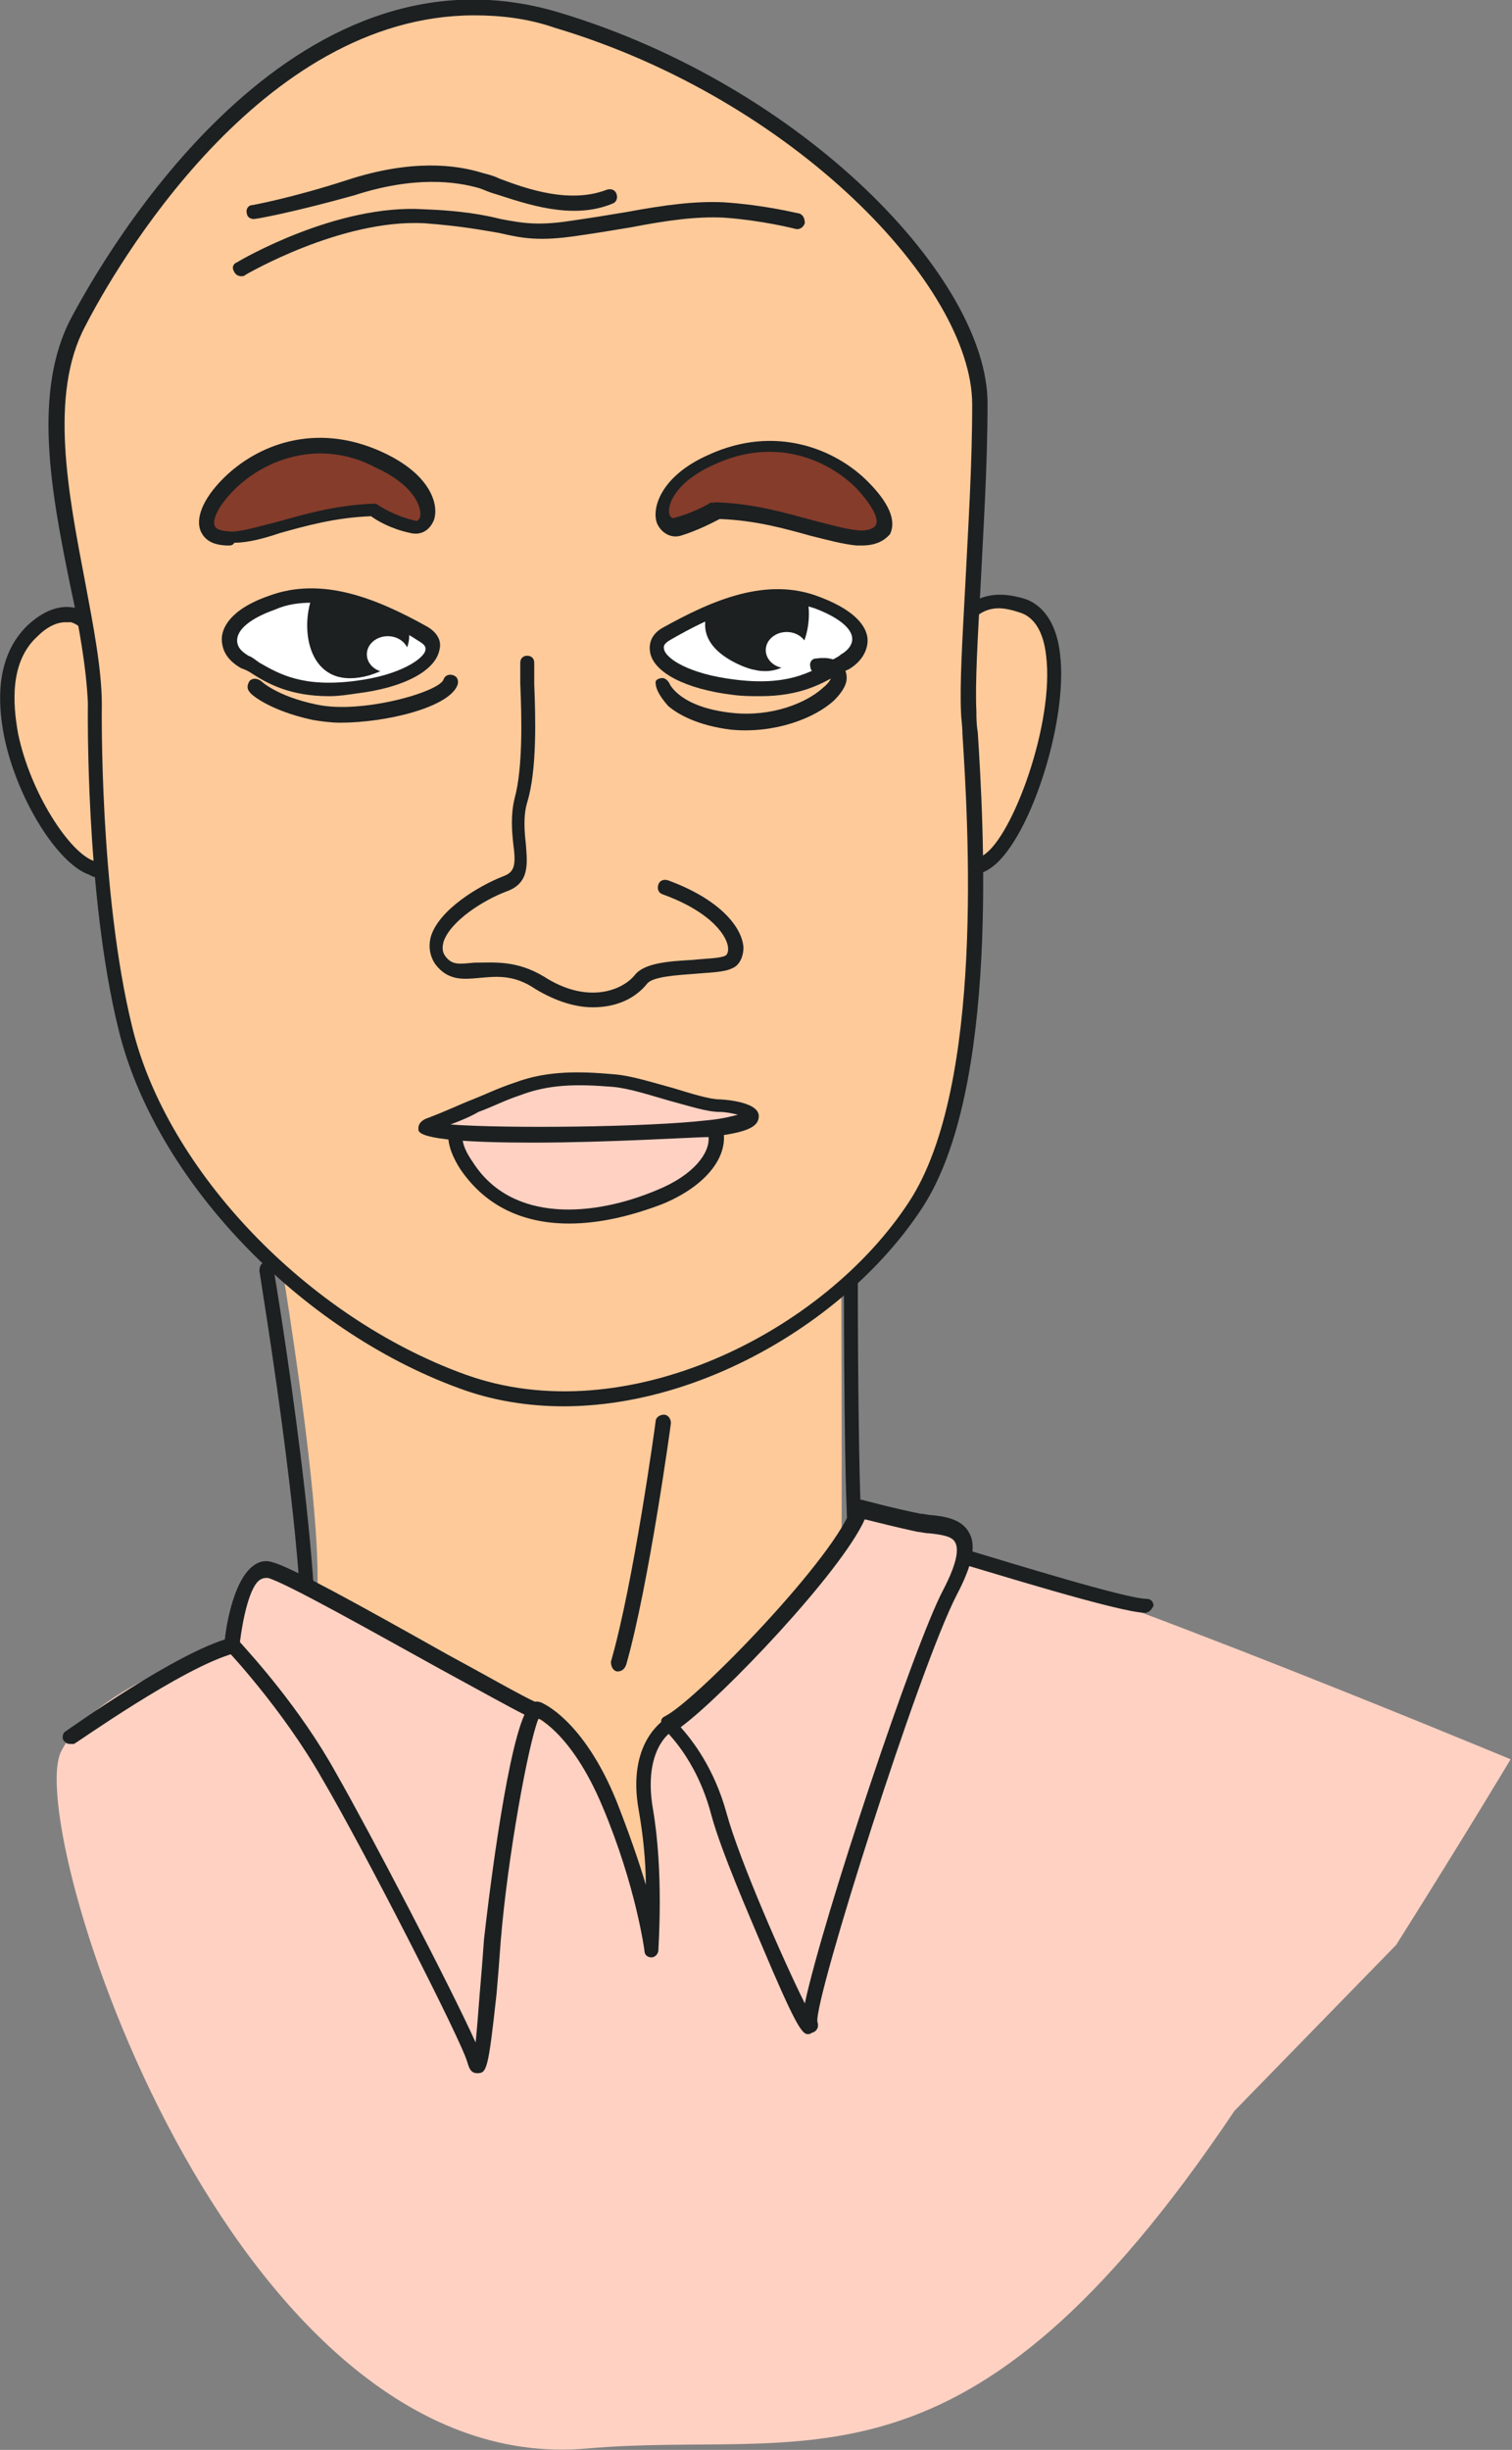 <?xml version="1.0" encoding="utf-8"?>
<!-- Generator: Adobe Illustrator 24.3.0, SVG Export Plug-In . SVG Version: 6.00 Build 0)  -->
<svg version="1.1" xmlns="http://www.w3.org/2000/svg" xmlns:xlink="http://www.w3.org/1999/xlink" x="0px" y="0px"
	 viewBox="0 0 108.4 175.6" style="enable-background:new 0 0 108.4 175.6;" xml:space="preserve">
<rect x="0" y="0" width="108.4" height="175.6" fill="#808080" stroke="none"/>
<style type="text/css">
	.st0{clip-path:url(#SVGID_2_);}
	.st1{clip-path:url(#SVGID_4_);fill:#1A1B2F;}
	.st2{clip-path:url(#SVGID_6_);}
	.st3{clip-path:url(#SVGID_8_);fill:#F1748A;}
	.st4{fill:#F1748A;}
	.st5{fill:#FDD56F;}
	.st6{fill:#EC4796;}
	.st7{clip-path:url(#SVGID_10_);}
	.st8{clip-path:url(#SVGID_12_);fill:#F1748A;}
	.st9{fill:#FFFFFF;}
	.st10{fill:none;stroke:#EC4796;stroke-width:2;stroke-miterlimit:10;}
	.st11{fill:none;stroke:#F1748A;stroke-width:2;stroke-miterlimit:10;}
	.st12{fill:none;stroke:#FFFFFF;stroke-width:1.993;stroke-miterlimit:10;}
	.st13{fill:none;stroke:#1A1B2F;stroke-width:2.229;stroke-miterlimit:10;}
	.st14{fill:#1A1B2F;}
	.st15{clip-path:url(#SVGID_14_);}
	.st16{fill:#FFD1C2;}
	.st17{fill:#D69241;}
	.st18{fill:#6CBFAD;}
	.st19{fill:#1C2021;}
	.st20{fill:#F78271;}
	.st21{clip-path:url(#SVGID_16_);}
	.st22{fill:#853C2B;}
	.st23{clip-path:url(#SVGID_18_);}
	.st24{fill:#FECA9A;}
	.st25{clip-path:url(#SVGID_20_);}
	.st26{fill:none;stroke:#1C2021;stroke-width:3.869;stroke-miterlimit:10;}
	.st27{clip-path:url(#SVGID_22_);}
	.st28{clip-path:url(#SVGID_24_);}
	.st29{clip-path:url(#SVGID_26_);}
	.st30{clip-path:url(#SVGID_28_);}
	.st31{clip-path:url(#SVGID_30_);}
	.st32{clip-path:url(#SVGID_32_);}
	.st33{clip-path:url(#SVGID_34_);}
	.st34{clip-path:url(#SVGID_36_);fill:#FDD56F;}
	.st35{fill:none;stroke:#1C2021;stroke-width:5.709;stroke-miterlimit:10;}
	.st36{fill:#ED4462;}
	.st37{fill:#00BDFF;}
	.st38{fill:#FFA630;}
	.st39{display:none;}
	.st40{display:inline;fill:#606060;}
</style>
<g id="Layer_1">
	<g>
		<g>
			<path class="st16" d="M100.1,139.4c5.1-8.1,8.2-13.3,8.2-13.3s-37.7-15.7-42.9-15.7c-0.6,0-0.9,0-1.1,0c0.9,0.1,3.4,0.8-10.1,4.1
				c-19.2,4.8-36.2,3.1-36.2,3.1s-10.8,2.5-13.6,7.9c-2.8,5.3,12,52.3,37.7,50c15.8-1.4,27.1,4.6,46.4-24.2L100.1,139.4z"/>
			<path class="st24" d="M19.4,85.9c0,0,4.5,25.4,3.1,30.1c-1.5,4.7,14.8,6.7,14.8,6.7s6.4,0.9,9.2,16.6c0,0-0.3-6.7-0.1-9.6
				c0.2-2.9-0.4-6.6,3.3-6.6c3.7,0,10.5-10.1,10.6-10.5c0.1-0.4,0-25,0-25L19.4,85.9z"/>
			<g>
				<g>
					<path class="st24" d="M9,50.8c0,0-1.8-10.1-6.6-5.6c-4.8,4.5,1,15.9,4.2,17.1C9.8,63.4,9.8,57.1,9,50.8z"/>
					<path class="st19" d="M7.3,62.9c-0.3,0-0.6,0-0.9-0.2c-2.3-0.8-5.2-5.5-6.1-9.9c-0.5-2.5-0.6-5.8,1.7-8
						c1.2-1.1,2.4-1.5,3.5-1.2c2.8,0.9,3.9,6.4,4,7.1l0,0c0.8,6.6,0.5,10.5-1,11.7C8.2,62.7,7.8,62.9,7.3,62.9z M4.7,44.6
						c-0.6,0-1.3,0.3-2,1c-2,1.8-1.8,4.8-1.4,7c0.9,4.3,3.7,8.5,5.4,9.1c0.6,0.2,0.9,0,1.1-0.1c0.5-0.4,1.7-2.4,0.6-10.8
						c-0.3-1.5-1.4-5.6-3.3-6.2C5,44.6,4.9,44.6,4.7,44.6z"/>
				</g>
				<g>
					<path class="st24" d="M68.4,49.2c0,0-1-7.6,4.8-5.8c5.8,1.8-0.6,20.7-3.8,18.5C66.2,59.6,68.2,50,68.2,50L68.4,49.2z"/>
					<path class="st19" d="M70,62.6c-0.3,0-0.6-0.1-0.9-0.3c-3.4-2.3-1.6-11.4-1.4-12.4l0.2-0.7c-0.1-0.7-0.4-4.2,1.5-5.8
						c1-0.8,2.3-1,4-0.5c1,0.3,2.3,1.3,2.6,4c0.6,4.9-2.3,13.7-5.1,15.4C70.6,62.5,70.3,62.6,70,62.6z M71.6,43.6
						c-0.6,0-1.1,0.2-1.5,0.5c-1.3,1.1-1.3,4-1.1,5c0,0.1,0,0.1,0,0.2l-0.2,0.8c-0.5,2.6-1.4,9.6,1,11.3c0.1,0.1,0.3,0.2,0.7-0.1
						C72.6,60,75.6,51.8,75,47c-0.2-1.8-0.9-2.8-1.9-3.1C72.5,43.7,72,43.6,71.6,43.6z"/>
				</g>
				<g>
					<path class="st24" d="M6.8,50.4c0-7.2-5.2-19.7-1.2-27.3c4-7.6,16.9-26.9,34.3-21.7c17.5,5.2,30.3,18.9,30.3,27.5
						c0,8.6-1,17.9-0.8,22.1c0.2,4.2,2.2,26.1-3.8,35.3S45.1,103.4,33.1,99C21,94.6,11.4,83.5,9,73.7C6.6,63.9,6.8,50.4,6.8,50.4z"
						/>
					<path class="st19" d="M40.4,100.8c-2.5,0-5.1-0.4-7.5-1.3c-11.5-4.2-21.8-15-24.4-25.7c-2.4-9.7-2.2-23.1-2.2-23.4
						C6.2,48,5.7,45,5,41.8c-1.3-6.4-2.7-13.7,0.1-19c2.5-4.7,15.7-27.7,35-21.9c17.6,5.3,30.7,19.1,30.7,28c0,4.5-0.3,9-0.5,13.1
						c-0.2,3.7-0.4,7-0.3,9c0,0.4,0,0.9,0.1,1.5c0.4,6.3,1.6,25.6-4,34.1C61,94.4,50.5,100.8,40.4,100.8z M34,1.1
						C18.6,1.1,8.2,19.3,6.1,23.4c-2.6,4.9-1.2,12,0,18.3c0.6,3.2,1.2,6.3,1.2,8.8l0,0c0,0.1-0.2,13.5,2.2,23.2
						C12,83.9,22,94.4,33.3,98.5c11.5,4.2,25.8-3,31.9-12.4c5.4-8.3,4.2-27.2,3.8-33.5c0-0.6-0.1-1.2-0.1-1.5
						c-0.1-2.1,0.1-5.3,0.3-9.1c0.2-4,0.5-8.6,0.5-13c0-8.5-12.8-21.9-29.9-27C37.8,1.3,35.8,1.1,34,1.1z M6.8,50.4L6.8,50.4
						L6.8,50.4z"/>
				</g>
				<g>
					<path class="st22" d="M51.3,36.6c4.6,0.2,7.6,1.8,10,2c2.4,0.2,2.8-1.4,0.4-3.8c-2.4-2.4-6.4-3.8-10.8-1.8
						c-4.4,2-4,5.2-2.4,4.8S51.3,36.6,51.3,36.6z"/>
					<path class="st19" d="M61.8,39.1c-0.1,0-0.3,0-0.4,0c-1-0.1-2.1-0.4-3.3-0.7c-1.8-0.5-3.9-1.1-6.5-1.2
						c-0.4,0.2-1.5,0.8-2.8,1.2c-0.7,0.2-1.4-0.2-1.7-0.9c-0.4-1.1,0.3-3.4,3.7-4.9c4.8-2.2,9.1-0.4,11.4,1.9
						c1.5,1.5,2.1,2.8,1.6,3.8C63.6,38.5,63.1,39.1,61.8,39.1z M51.3,36L51.3,36c2.9,0.1,5.1,0.8,7,1.3c1.2,0.3,2.2,0.6,3.1,0.7
						c0.7,0.1,1.3-0.1,1.4-0.4c0.2-0.4-0.2-1.3-1.4-2.6c-2.1-2.1-5.9-3.7-10.2-1.7c-2.9,1.3-3.4,3-3.2,3.6c0.1,0.2,0.2,0.3,0.4,0.2
						c1.5-0.4,2.6-1.1,2.6-1.1C51.1,36.1,51.2,36,51.3,36z"/>
				</g>
				<g>
					<path class="st9" d="M47.7,45.4c3.2-1.8,7-3.6,10.8-2.2c3.8,1.4,3.6,3.4,2,4.2c-1.6,0.8-3.2,2.4-8,1.8
						C47.7,48.6,45.9,46.4,47.7,45.4z"/>
					<path class="st19" d="M54.5,49.9c-0.6,0-1.3,0-2-0.1c-3.3-0.4-5.7-1.6-5.9-3.1c-0.1-0.7,0.2-1.3,0.9-1.7l0,0
						c3.6-2,7.5-3.7,11.3-2.2c2.9,1.1,3.4,2.4,3.4,3.1c0,0.8-0.5,1.6-1.4,2.1c-0.3,0.1-0.5,0.3-0.8,0.4C58.9,49,57.4,49.9,54.5,49.9
						z M48,45.9c-0.5,0.3-0.4,0.5-0.4,0.6c0.1,0.7,1.8,1.8,5,2.2c3.8,0.5,5.5-0.5,6.9-1.3c0.3-0.2,0.6-0.3,0.8-0.5
						c0.2-0.1,0.8-0.5,0.8-1.1c0-0.8-1.1-1.6-2.7-2.2C54.8,42.4,51.1,44.1,48,45.9z"/>
				</g>
				<path class="st19" d="M57.9,43c-2.5-0.7-4.9-0.1-7.2,0.9c-0.4,1.2-0.1,2.6,2.2,3.7C56.9,49.5,58.4,45.6,57.9,43z"/>
				<g>
					<path class="st22" d="M26.8,36.6c-4.6,0.2-7.6,1.8-10,2c-2.4,0.2-2.8-1.4-0.4-3.8c2.4-2.4,6.4-3.8,10.8-1.8
						c4.4,2,4,5.2,2.4,4.8C28,37.4,26.8,36.6,26.8,36.6z"/>
					<path class="st19" d="M16.4,39.1c-1.4,0-1.8-0.6-2-1c-0.4-0.9,0.1-2.3,1.6-3.8c2.4-2.4,6.6-4.1,11.4-1.9
						c3.5,1.6,4.1,3.8,3.7,4.9c-0.3,0.7-0.9,1.1-1.7,0.9c-1.4-0.3-2.4-0.9-2.8-1.2c-2.6,0.1-4.7,0.7-6.5,1.2
						c-1.2,0.4-2.3,0.7-3.3,0.7C16.7,39.1,16.5,39.1,16.4,39.1z M23,32.5c-2.6,0-4.8,1.2-6.2,2.6c-1.2,1.2-1.6,2.2-1.4,2.6
						c0.1,0.3,0.7,0.4,1.4,0.4c0.9-0.1,1.9-0.4,3.1-0.7c1.8-0.5,4.1-1.2,6.9-1.3c0.1,0,0.2,0,0.3,0.1c0,0,1.2,0.8,2.6,1.1
						c0.2,0.1,0.3,0,0.4-0.2c0.2-0.6-0.3-2.3-3.2-3.6C25.6,32.8,24.2,32.5,23,32.5z"/>
				</g>
				<g>
					<path class="st9" d="M30.4,45.4c-3.2-1.8-7-3.6-10.8-2.2c-3.8,1.4-3.6,3.4-2,4.2s3.2,2.4,8,1.8C30.4,48.6,32.2,46.4,30.4,45.4z
						"/>
					<path class="st19" d="M23.6,49.9c-2.8,0-4.4-0.9-5.5-1.6c-0.3-0.2-0.5-0.3-0.8-0.4c-0.9-0.5-1.4-1.2-1.4-2.1
						c0-0.7,0.5-2.1,3.4-3.1c3.8-1.4,7.7,0.2,11.3,2.2l0,0c0.7,0.4,1.1,1,0.9,1.7c-0.3,1.5-2.6,2.7-5.9,3.1
						C24.9,49.8,24.3,49.9,23.6,49.9z M22.4,43.2c-0.9,0-1.8,0.1-2.7,0.5c-1.7,0.6-2.7,1.4-2.7,2.2c0,0.6,0.5,0.9,0.8,1.1
						c0.3,0.1,0.5,0.3,0.8,0.5c1.4,0.8,3.1,1.8,6.9,1.3c3.2-0.4,4.9-1.6,5-2.2c0-0.1,0.1-0.3-0.4-0.6C27.8,44.5,25.1,43.2,22.4,43.2
						z"/>
				</g>
				<path class="st19" d="M22.3,43c2.5-0.3,4.9,0.7,7,2.1c0.2,1.2-0.3,2.5-2.8,3.3C22.3,49.6,21.5,45.5,22.3,43z"/>
				<path class="st19" d="M42.5,72.2c-1.2,0-2.6-0.4-4.1-1.3c-1.6-1.1-2.9-0.9-4.1-0.8c-1.1,0.1-2.2,0.2-3.1-1
					c-0.4-0.6-0.5-1.3-0.3-2c0.6-1.9,3.4-3.6,5.2-4.3c0.8-0.3,0.9-0.8,0.7-2.3c-0.1-0.9-0.2-2.1,0.1-3.3c0.6-2.2,0.5-5.9,0.4-8.2
					c0-0.6,0-1.1,0-1.5c0-0.3,0.2-0.5,0.5-0.5s0.5,0.2,0.5,0.5c0,0.4,0,0.9,0,1.5c0.1,2.5,0.2,6.2-0.5,8.5c-0.3,1-0.2,2.1-0.1,3
					c0.1,1.4,0.3,2.8-1.4,3.4c-1.6,0.6-4,2.1-4.5,3.6c-0.1,0.4-0.1,0.7,0.1,1c0.5,0.7,1,0.6,2.1,0.5C35.4,69,37,68.8,39,70
					c3.1,2,5.6,1,6.5-0.1c0.7-0.9,2.5-1,4.2-1.1c0.9-0.1,1.9-0.1,2.3-0.3c0.2-0.1,0.2-0.4,0.2-0.5c0-0.8-1.1-2.6-4.7-3.9
					c-0.3-0.1-0.4-0.4-0.3-0.7c0.1-0.3,0.4-0.4,0.7-0.3c3.8,1.4,5.3,3.4,5.4,4.8c0,0.7-0.3,1.3-0.8,1.5c-0.6,0.3-1.6,0.3-2.7,0.4
					c-1.3,0.1-3,0.2-3.4,0.7C45.6,71.5,44.3,72.2,42.5,72.2z"/>
				<g>
					<path class="st16" d="M36.9,79.7c0,0-6.4-0.8-3.4,3.8c3,4.6,9,4.2,13.9,2.2c4.8-2,5.2-5.6,1.8-6.4
						C45.7,78.5,36.9,79.7,36.9,79.7z"/>
					<path class="st19" d="M40.8,87.7c-3.1,0-5.9-1.1-7.8-3.9c-0.9-1.4-1.1-2.6-0.6-3.4c1-1.5,3.9-1.3,4.5-1.2
						c0.9-0.1,9-1.2,12.4-0.4c1.6,0.4,2.5,1.3,2.6,2.6c0.1,1.8-1.5,3.7-4.4,4.9C45.4,87.1,43.1,87.7,40.8,87.7z M35.9,80.2
						c-0.9,0-2.2,0.1-2.6,0.8c-0.4,0.6,0.1,1.6,0.6,2.3c2.8,4.4,8.7,3.9,13.2,2c2.7-1.1,3.8-2.7,3.7-3.8c-0.1-0.8-0.7-1.4-1.8-1.6
						c-3.3-0.8-12,0.4-12,0.4c0,0-0.1,0-0.1,0C36.6,80.2,36.3,80.2,35.9,80.2z"/>
				</g>
				<path class="st19" d="M21.9,121.2c0,0-0.1,0-0.1,0c-0.3-0.1-0.5-0.3-0.4-0.6c1.2-5.5-2.8-29.3-2.8-29.5c0-0.3,0.1-0.6,0.4-0.6
					c0.3,0,0.6,0.1,0.6,0.4c0.2,1,4,24.3,2.8,29.9C22.4,121,22.2,121.2,21.9,121.2z"/>
				<path class="st19" d="M61.4,111.6c-0.3,0-0.5-0.2-0.5-0.4c-0.4-2.4-0.4-18.5-0.4-19.2c0-0.3,0.2-0.5,0.5-0.5s0.5,0.2,0.5,0.5
					c0,0.2,0,16.6,0.4,19C62,111.2,61.8,111.5,61.4,111.6C61.4,111.6,61.4,111.6,61.4,111.6z"/>
				<g>
					<path class="st16" d="M38.5,122.5c2.3,1.7-16.9-9.4-19.1-10c-2.2-0.6-2.8,5.4-2.8,5.4s4,4.2,7,9.4c3,5.2,10,18.9,10.4,20.5
						s0.6-2.4,1.2-8.8C35.9,132.5,37.7,121.9,38.5,122.5z"/>
					<path class="st19" d="M34.2,148.6c-0.5,0-0.6-0.5-0.7-0.8c-0.4-1.5-7.4-15.2-10.4-20.3c-2.9-5.1-6.9-9.3-6.9-9.3
						c-0.1-0.1-0.2-0.3-0.1-0.4c0-0.5,0.5-4.5,2.1-5.6c0.4-0.3,0.9-0.4,1.4-0.2c1.2,0.3,6.1,3,12.5,6.6c2.6,1.4,5.2,2.9,6.3,3.4
						c0.2,0,0.4,0,0.5,0.1c0.1,0.1,0.6,0.5,0.3,0.9c-0.1,0.2-0.2,0.3-0.6,0.2c-0.7,1.7-2.2,9.8-2.7,15.9c-0.1,1.4-0.2,2.7-0.3,3.8
						C35,148.4,34.9,148.6,34.2,148.6L34.2,148.6z M17.2,117.7c0.8,0.9,4.3,4.7,6.9,9.4c2.4,4.2,8.2,15.3,10,19.3
						c0.1-1,0.2-2.3,0.3-3.6c0.1-1.1,0.2-2.4,0.3-3.8c0.2-1.8,1.5-13,2.9-16.1c-1-0.5-2.8-1.5-6.1-3.3c-4.7-2.6-11.1-6.2-12.3-6.5
						c-0.2,0-0.3,0-0.5,0.1C17.9,113.6,17.4,116.1,17.2,117.7z"/>
				</g>
				<g>
					<path class="st16" d="M47.9,123.7c2.4-1.2,12.6-11.8,13.6-15.5c0,0,2.2,0.6,4.2,1s4.8,0,2.2,5c-2.6,5-10.4,29.3-10,30.9
						s-5.2-10.6-6.4-15.1C50.3,125.7,47.9,123.7,47.9,123.7z"/>
					<path class="st19" d="M57.9,145.8c-0.4,0-0.9-0.7-3.3-6.4c-0.8-1.9-2.9-6.7-3.6-9.3c-1.1-4.2-3.4-6.1-3.4-6.2
						c-0.1-0.1-0.2-0.3-0.2-0.5c0-0.2,0.1-0.3,0.3-0.4c2.2-1.1,12.4-11.6,13.4-15.1c0.1-0.3,0.4-0.4,0.7-0.4c0,0,2.2,0.6,4.2,1
						c0.3,0,0.5,0.1,0.8,0.1c1,0.1,2.2,0.3,2.7,1.3c0.5,0.9,0.2,2.3-0.9,4.4c-2.7,5.2-10.2,28.9-10,30.6c0.2,0.6-0.3,0.8-0.4,0.8
						C58.1,145.8,58,145.8,57.9,145.8z M48.8,123.8c0.8,0.9,2.4,2.9,3.3,6.2c0.9,3.3,4.1,10.6,5.6,13.6c1.3-6.1,7.8-25.6,9.9-29.6
						c1.1-2.1,1.1-3,0.9-3.4c-0.2-0.5-1-0.6-1.9-0.7c-0.3,0-0.6-0.1-0.8-0.1c-1.4-0.3-3-0.7-3.8-0.9
						C60.3,112.7,51.8,121.6,48.8,123.8z"/>
				</g>
				<path class="st19" d="M5,125c-0.2,0-0.3-0.1-0.4-0.2c-0.2-0.2-0.1-0.6,0.1-0.7c0.3-0.2,8-5.7,11.8-6.7c0.3-0.1,0.6,0.1,0.7,0.4
					c0.1,0.3-0.1,0.6-0.4,0.7c-3.7,1-11.4,6.5-11.5,6.5C5.2,125,5.1,125,5,125z"/>
				<path class="st19" d="M82.1,115.6c-1.8,0-11.7-3.1-12.8-3.4c-0.3-0.1-0.4-0.4-0.3-0.7c0.1-0.3,0.4-0.4,0.7-0.3
					c3,0.9,11.1,3.4,12.5,3.4c0.3,0,0.5,0.2,0.5,0.5C82.6,115.3,82.4,115.6,82.1,115.6z"/>
				<path class="st19" d="M46.7,140.3c-0.3,0-0.5-0.2-0.5-0.5c0,0-0.6-4.6-3-10.3c-2.3-5.5-4.9-6.5-4.9-6.5
					c-0.3-0.1-0.4-0.4-0.3-0.7c0.1-0.3,0.4-0.4,0.7-0.3c0.1,0,3.1,1.2,5.5,7.1c0.9,2.3,1.6,4.3,2.1,6c0-1.7-0.2-3.6-0.5-5.3
					c-0.9-4.9,1.8-6.5,1.9-6.6c0.3-0.1,0.6-0.1,0.7,0.2c0.1,0.3,0.1,0.6-0.2,0.7c-0.1,0-2.1,1.3-1.4,5.5c0.8,4.6,0.4,9.9,0.4,10.2
					C47.2,140,47,140.3,46.7,140.3L46.7,140.3z"/>
				<path class="st19" d="M44.3,119.8c0,0-0.1,0-0.1,0c-0.3-0.1-0.4-0.4-0.4-0.7c1.6-5.5,3.2-17.1,3.2-17.2c0-0.3,0.3-0.5,0.6-0.5
					c0.3,0,0.5,0.3,0.5,0.6c0,0.1-1.6,11.7-3.2,17.3C44.8,119.6,44.6,119.8,44.3,119.8z"/>
				<g>
					<path class="st16" d="M30.7,80.7c3.6-1.4,4.2-1.8,6.4-2.6c2.2-0.8,4.4-0.8,6.8-0.6c2.4,0.2,6,1.8,7.6,1.8s4.6,1-0.8,1.6
						C45.3,81.5,28.7,81.5,30.7,80.7z"/>
					<path class="st19" d="M38.2,81.9c-4.3,0-8.1-0.2-8.2-0.9c0-0.1-0.1-0.5,0.5-0.8c1.6-0.6,2.6-1.1,3.4-1.4c1-0.4,1.8-0.8,3-1.2
						c2.4-0.9,4.8-0.8,7.1-0.6c1.3,0.1,2.8,0.6,4.3,1c1.3,0.4,2.6,0.8,3.3,0.8c0,0,2.8,0.1,2.8,1.2c0,0.8-0.9,1.2-3.6,1.5
						C49.9,81.5,43.6,81.9,38.2,81.9z M32.3,80.6c3.9,0.3,14.1,0.2,18.4-0.3c1.1-0.1,1.8-0.3,2.2-0.4c-0.4-0.1-0.9-0.2-1.3-0.2
						c-0.9,0-2.1-0.4-3.6-0.8c-1.4-0.4-2.9-0.9-4.1-1c-2.5-0.2-4.5-0.2-6.6,0.6c-1.2,0.4-1.9,0.8-3,1.2C33.8,80,33.1,80.3,32.3,80.6
						z"/>
				</g>
				<ellipse class="st9" cx="27.8" cy="46.9" rx="1.5" ry="1.3"/>
				<ellipse class="st9" cx="56.4" cy="46.6" rx="1.5" ry="1.3"/>
			</g>
		</g>
		<path class="st19" d="M17.3,19.8c-0.2,0-0.4-0.1-0.5-0.3c-0.2-0.3-0.1-0.6,0.2-0.7c0.3-0.2,7.2-4.2,13.4-3.8
			c2.7,0.1,4.3,0.4,5.5,0.7c1.6,0.3,2.7,0.5,5.2,0.1c1.4-0.2,2.6-0.4,3.8-0.6c2.7-0.5,4.9-0.8,7-0.7c3,0.2,5.3,0.8,5.4,0.8
			c0.3,0.1,0.4,0.4,0.4,0.7c-0.1,0.3-0.4,0.5-0.7,0.4c0,0-2.3-0.6-5.1-0.8c-2-0.1-4.1,0.2-6.7,0.7c-1.2,0.2-2.4,0.4-3.8,0.6
			c-2.7,0.4-3.9,0.2-5.6-0.2c-1.2-0.2-2.7-0.5-5.4-0.7c-6-0.3-12.8,3.7-12.8,3.7C17.5,19.8,17.4,19.8,17.3,19.8z"/>
		<path class="st19" d="M18.2,15.7c-0.3,0-0.5-0.2-0.5-0.4c-0.1-0.3,0.1-0.6,0.4-0.6c0,0,2.8-0.5,6.8-1.8c4.6-1.5,7.8-1.1,9.7-0.5
			c0.4,0.1,0.8,0.2,1.2,0.4c2.1,0.8,5.1,1.8,7.7,0.8c0.3-0.1,0.6,0,0.7,0.3c0.1,0.3,0,0.6-0.3,0.7c-2.9,1.2-6.2,0-8.4-0.7
			c-0.4-0.1-0.8-0.3-1.1-0.4c-1.7-0.5-4.7-0.9-9,0.5C21.1,15.2,18.4,15.7,18.2,15.7C18.2,15.7,18.2,15.7,18.2,15.7z"/>
		<path class="st19" d="M24.4,51.8c-0.7,0-1.4-0.1-2-0.2c-3.2-0.7-4.5-1.9-4.5-2c-0.2-0.2-0.2-0.5,0-0.8c0.2-0.2,0.5-0.2,0.8,0
			c0,0,1.1,1.1,4,1.7c3.2,0.7,8.8-0.9,9.1-1.8c0.1-0.3,0.4-0.4,0.7-0.3c0.3,0.1,0.4,0.4,0.3,0.7C32.2,50.7,27.7,51.8,24.4,51.8z"/>
		<path class="st19" d="M47,48.9c0-0.2,0.3-0.3,0.5-0.3c0.2,0,0.4,0.2,0.5,0.4c0,0,0.7,1.7,4.5,2.1c2.8,0.3,5.3-0.7,6.5-1.8
			c0.5-0.4,0.6-0.7,0.6-0.8c0-0.2-0.1-0.2-0.1-0.2c-0.2-0.1-0.6-0.1-0.8-0.1c-0.3,0.1-0.6-0.1-0.6-0.4c-0.1-0.3,0.1-0.6,0.4-0.6
			c0.1,0,1-0.2,1.7,0.3c0.2,0.2,0.5,0.5,0.5,1.1c0,0.6-0.5,1.2-0.9,1.6c-1.4,1.3-4.3,2.4-7.4,2.1c-2.4-0.3-3.8-1.1-4.5-1.7
			C47.2,49.8,47,49.3,47,48.9z"/>
	</g>
</g>
<g id="Layer_2" class="st39">
</g>
</svg>
